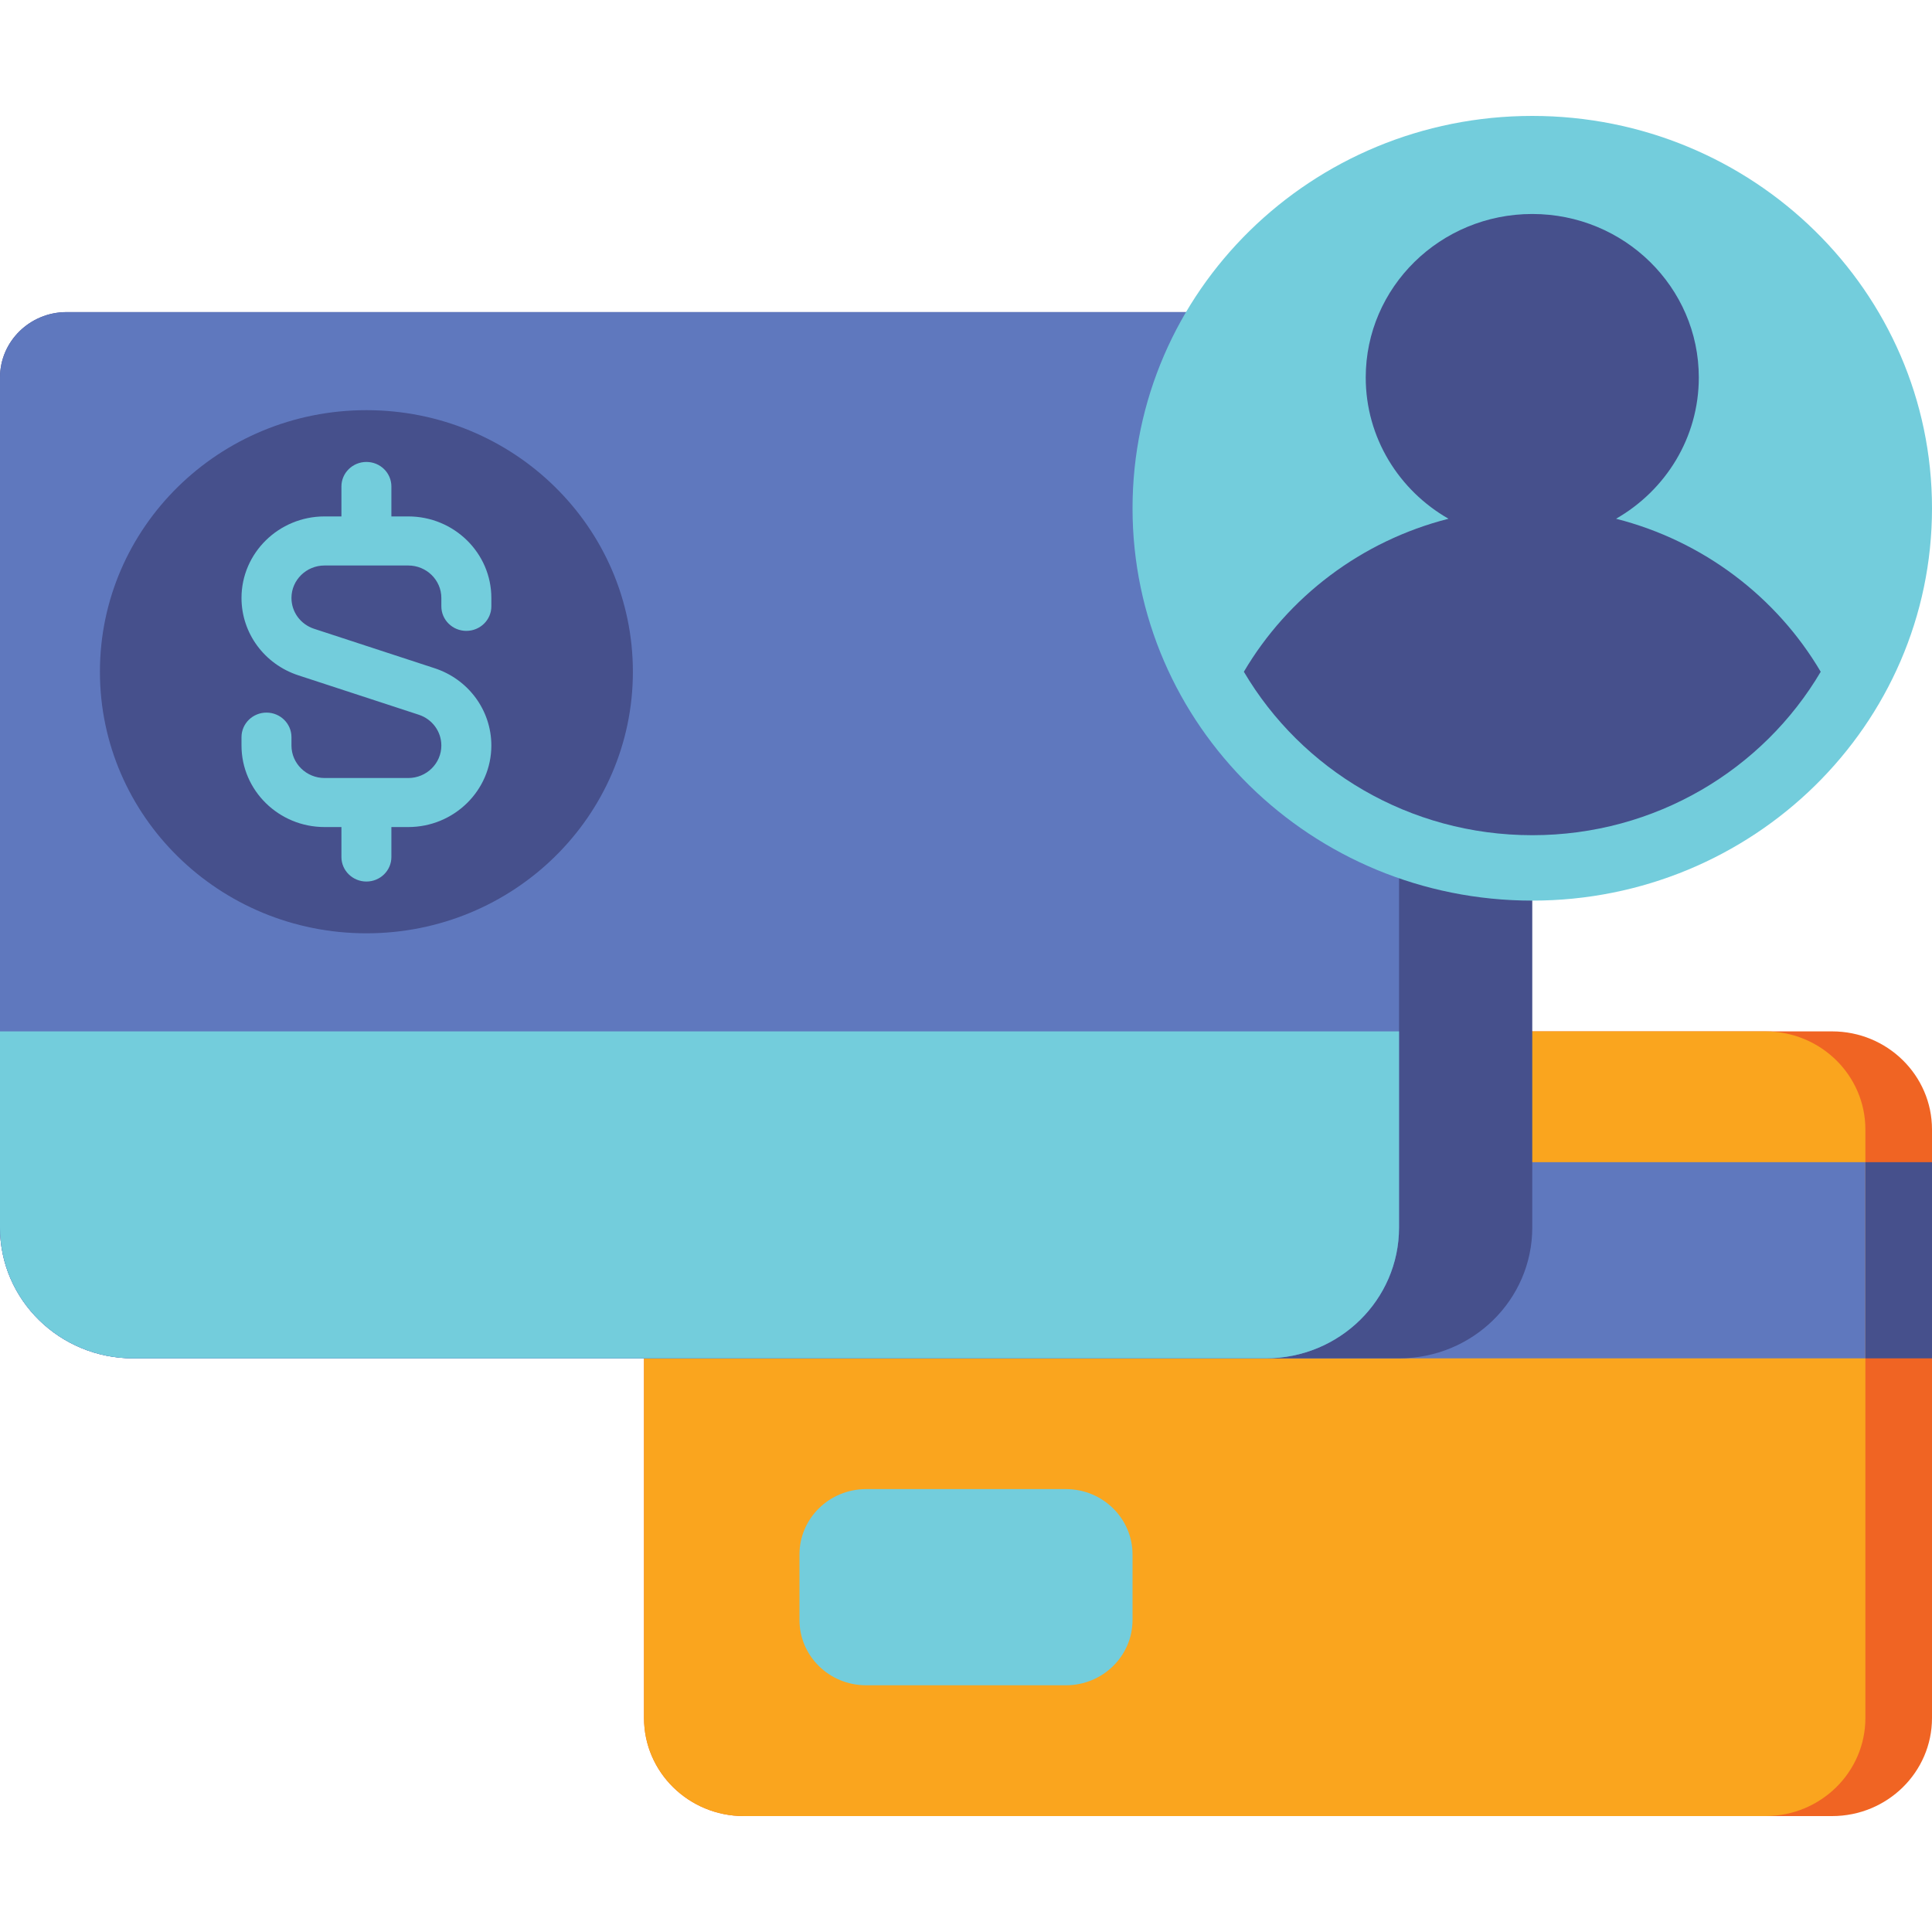 <svg width="50" height="50" viewBox="0 0 50 50" fill="none" xmlns="http://www.w3.org/2000/svg">
<path d="M47.414 47H19.253C17.825 47 16.667 45.864 16.667 44.462V29.231C16.667 27.829 17.825 26.692 19.253 26.692H47.414C48.842 26.692 50 27.829 50 29.231V44.462C50 45.864 48.842 47 47.414 47Z" fill="#F06423"/>
<path d="M45.69 47H19.253C17.825 47 16.667 45.864 16.667 44.462V29.231C16.667 27.829 17.825 26.692 19.253 26.692H45.69C47.118 26.692 48.276 27.829 48.276 29.231V44.462C48.276 45.864 47.118 47 45.69 47Z" fill="#FAA51E"/>
<path d="M48.276 30.077H16.667V35.154H48.276V30.077Z" fill="#5F78BE"/>
<path d="M48.276 35.154H50V30.077H48.276V35.154Z" fill="#46508C"/>
<path d="M36.207 35.154H3.448C1.544 35.154 0 33.639 0 31.769V9.769C0 8.835 0.772 8.077 1.724 8.077H37.931C38.883 8.077 39.655 8.835 39.655 9.769V31.769C39.655 33.639 38.111 35.154 36.207 35.154Z" fill="#46508C"/>
<path d="M32.759 35.154H3.448C1.544 35.154 0 33.639 0 31.769V9.769C0 8.835 0.772 8.077 1.724 8.077H37.931C36.979 8.077 36.207 8.835 36.207 9.769V31.769C36.207 33.639 34.663 35.154 32.759 35.154Z" fill="#5F78BE"/>
<path d="M32.759 35.154H3.448C1.544 35.154 0 33.639 0 31.769V26.692H36.207V31.769C36.207 33.639 34.663 35.154 32.759 35.154Z" fill="#73CDDC"/>
<path d="M27.586 43.615H22.414C21.462 43.615 20.69 42.858 20.69 41.923V40.231C20.69 39.296 21.462 38.538 22.414 38.538H27.586C28.538 38.538 29.31 39.296 29.31 40.231V41.923C29.31 42.858 28.538 43.615 27.586 43.615Z" fill="#73CDDC"/>
<path d="M39.655 23.308C45.368 23.308 50 18.762 50 13.154C50 7.546 45.368 3 39.655 3C33.942 3 29.31 7.546 29.31 13.154C29.31 18.762 33.942 23.308 39.655 23.308Z" fill="#73CDDC"/>
<path d="M41.823 13.425C43.104 12.692 43.965 11.33 43.965 9.769C43.965 7.433 42.036 5.538 39.655 5.538C37.275 5.538 35.345 7.433 35.345 9.769C35.345 11.33 36.206 12.692 37.487 13.425C35.229 14 33.331 15.45 32.191 17.385C33.681 19.913 36.465 21.615 39.655 21.615C42.846 21.615 45.629 19.913 47.12 17.385C45.979 15.45 44.081 14 41.823 13.425Z" fill="#46508C"/>
<path d="M9.483 24.154C13.292 24.154 16.379 21.123 16.379 17.385C16.379 13.646 13.292 10.615 9.483 10.615C5.674 10.615 2.586 13.646 2.586 17.385C2.586 21.123 5.674 24.154 9.483 24.154Z" fill="#46508C"/>
<path d="M12.069 16.327C12.426 16.327 12.716 16.043 12.716 15.692V15.475C12.716 14.312 11.751 13.365 10.566 13.365H10.129V12.59C10.129 12.239 9.84 11.955 9.483 11.955C9.126 11.955 8.836 12.239 8.836 12.59V13.365H8.399C7.214 13.365 6.25 14.312 6.25 15.475C6.25 16.385 6.841 17.189 7.72 17.477L10.837 18.497C11.187 18.611 11.422 18.932 11.422 19.294C11.422 19.758 11.038 20.135 10.566 20.135H8.4C7.927 20.135 7.543 19.758 7.543 19.294V19.077C7.543 18.727 7.254 18.442 6.897 18.442C6.54 18.442 6.25 18.727 6.25 19.077V19.294C6.25 20.457 7.214 21.404 8.399 21.404H8.836V22.18C8.836 22.53 9.126 22.814 9.483 22.814C9.84 22.814 10.129 22.53 10.129 22.18V21.404H10.566C11.751 21.404 12.716 20.457 12.716 19.294C12.716 18.384 12.125 17.58 11.246 17.293L8.129 16.273C7.778 16.158 7.543 15.838 7.543 15.475C7.543 15.012 7.927 14.635 8.399 14.635H10.566C11.038 14.635 11.422 15.012 11.422 15.475V15.692C11.422 16.043 11.712 16.327 12.069 16.327Z" fill="#73CDDC"/>
</svg>
